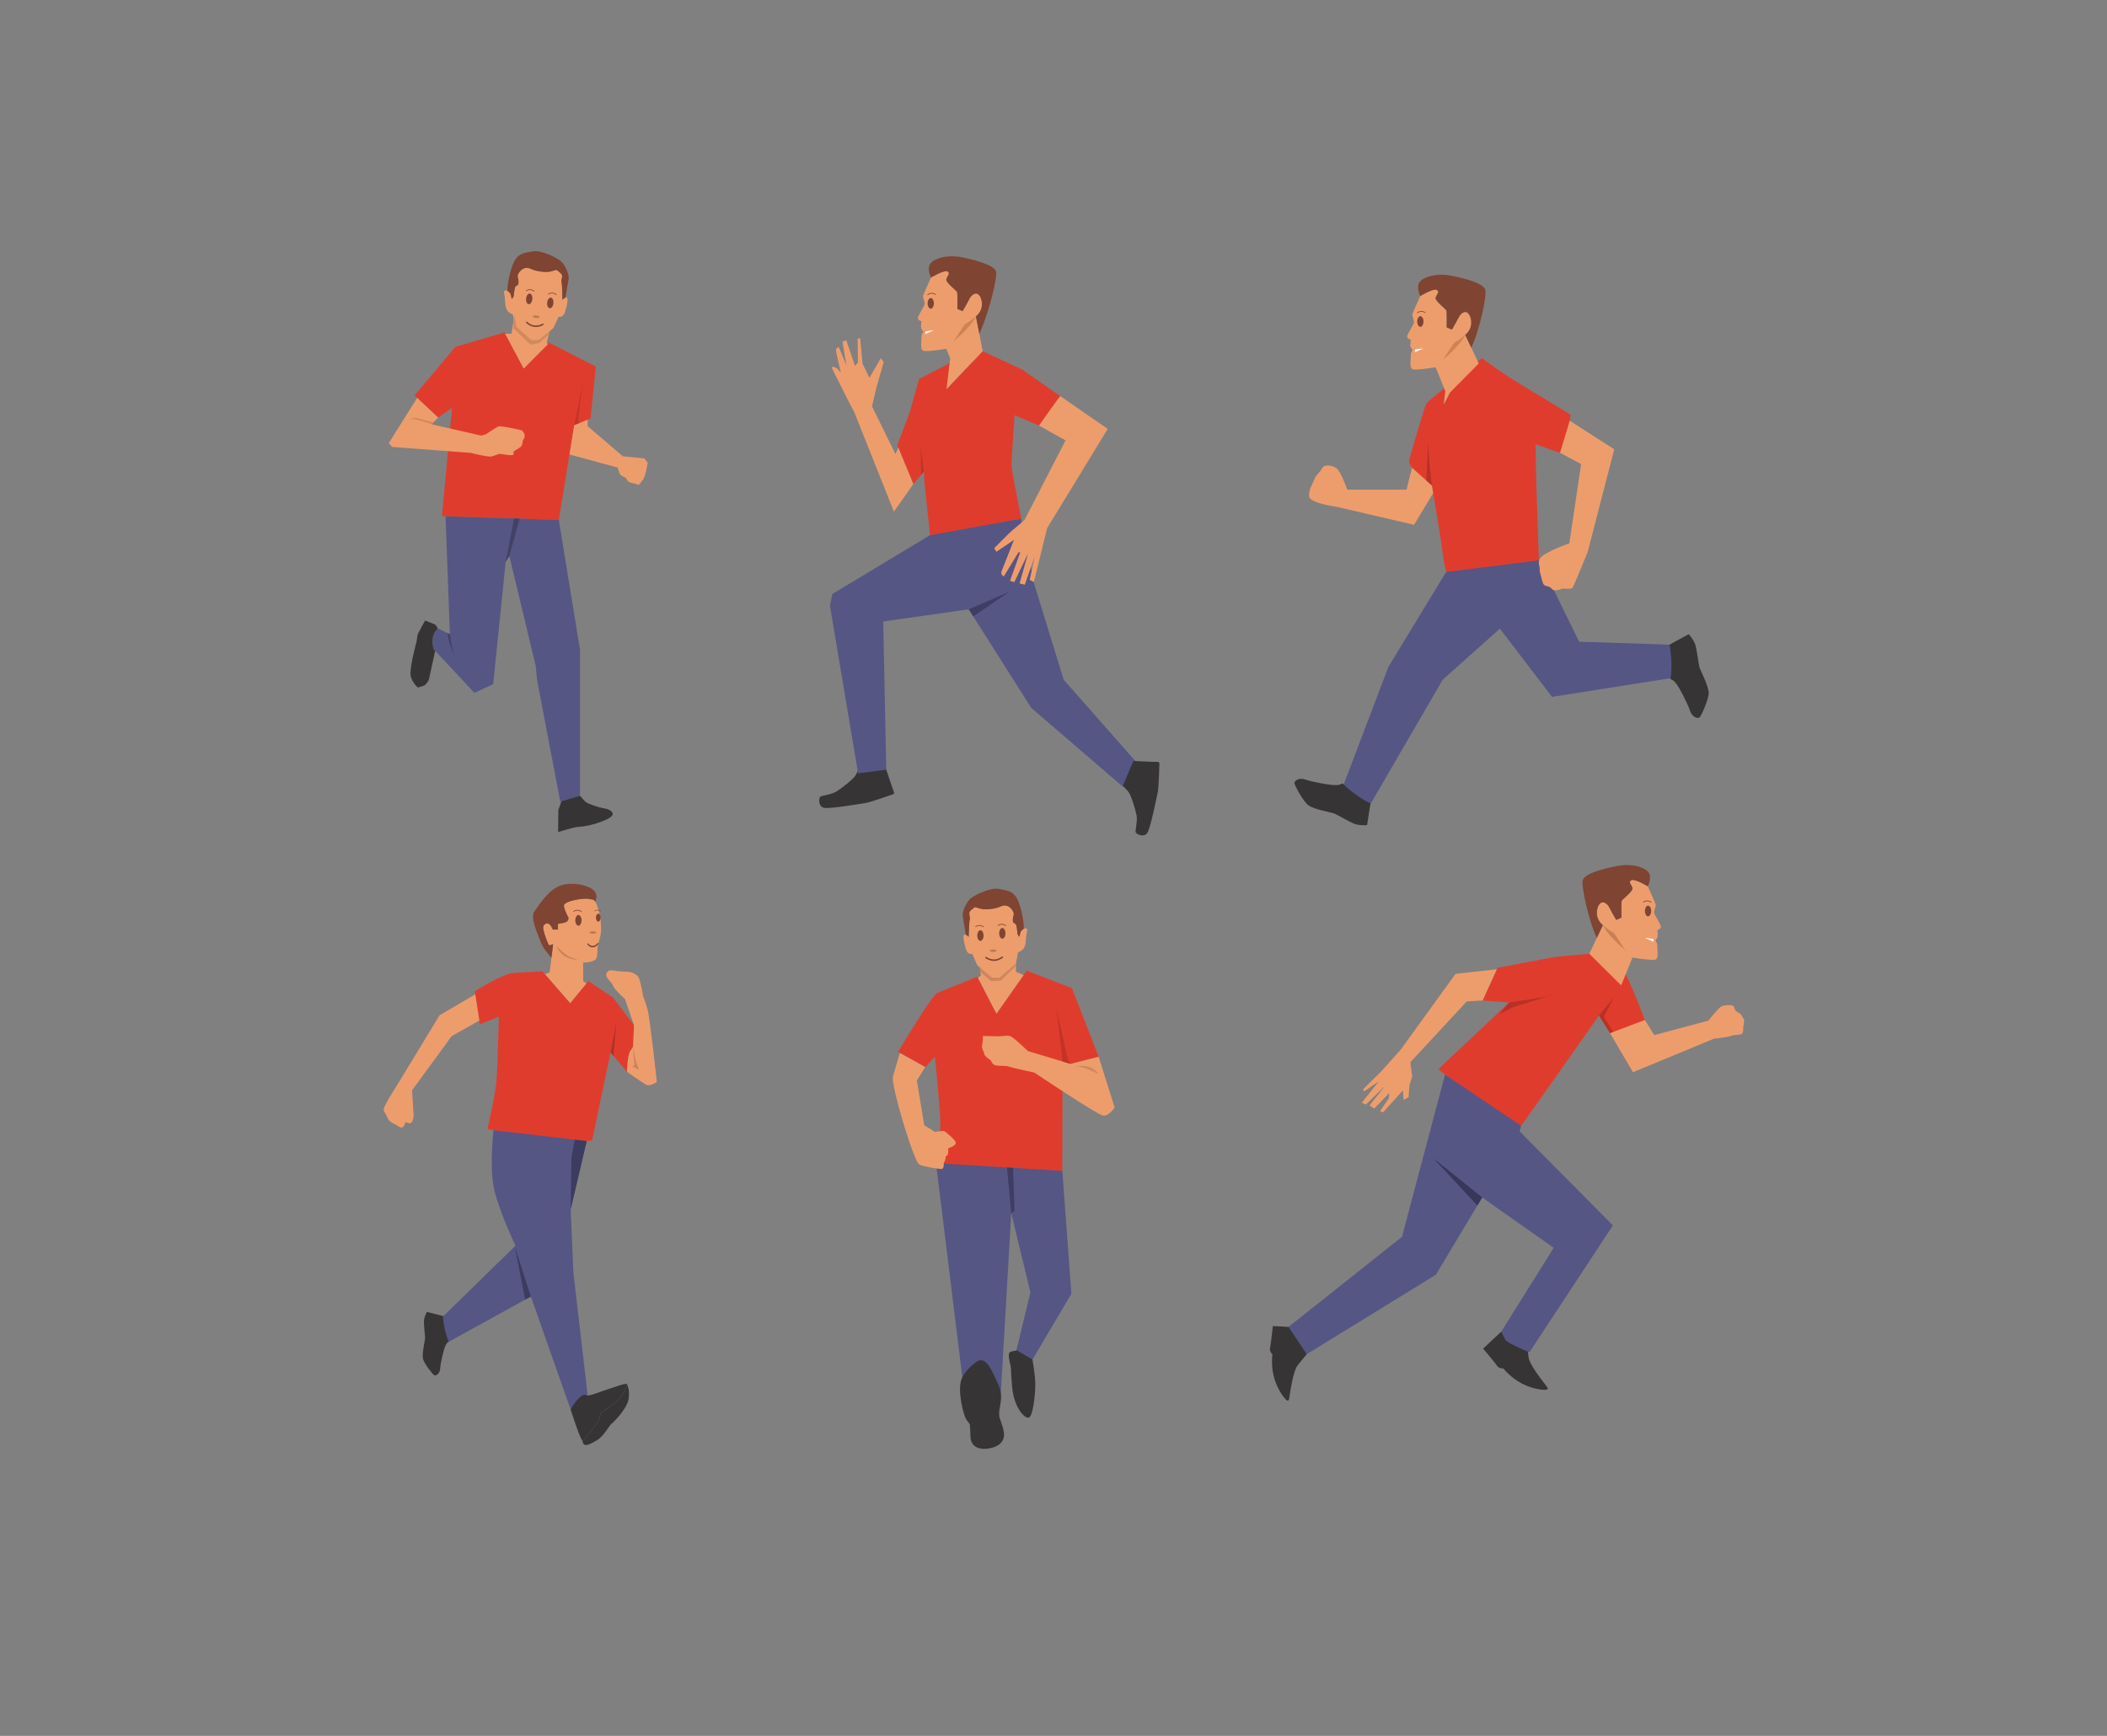 <?xml version="1.0" encoding="utf-8"?>
<!-- Generator: Adobe Illustrator 14.0.0, SVG Export Plug-In . SVG Version: 6.00 Build 43363)  -->
<!DOCTYPE svg PUBLIC "-//W3C//DTD SVG 1.1//EN" "http://www.w3.org/Graphics/SVG/1.1/DTD/svg11.dtd">
<svg version="1.1" id="Layer_1" xmlns="http://www.w3.org/2000/svg" xmlns:xlink="http://www.w3.org/1999/xlink" x="0px" y="0px"
	 width="2272px" height="1872px" viewBox="0 0 2272 1872" enable-background="new 0 0 2272 1872" xml:space="preserve">
<rect x="0" y="0" width="2272" height="1872" fill="#808080" stroke="none"/>
<g>
	<path fill-rule="evenodd" clip-rule="evenodd" fill="#ED9D6C" d="M1044.535,1010.382c0,0-4.004-4.313-5.236-1.846
		c-1.233,2.463,1.539,14.173,3.388,17.561c1.848,3.389,5.856,2.774,5.856,2.774l5.229,12.038l15.582,13.443l8.248,0.305
		l17.873-15.427l2.29-12.373c0,0,3.055-0.611,5.499-3.36c2.443-2.749,2.903-7.332,3.206-12.678c0.307-5.346,2.445-9.165,0-9.624
		c-2.443-0.46-5.803,2.444-6.262,4.89c-0.458,2.441-1.069,4.275-1.069,4.275l-1.985-2.901c0,0-0.458-6.875-1.375-9.776
		c-0.915-2.904-3.666-0.763-3.666-5.805s2.596-5.653-0.457-10.236c-3.056-4.579-7.485-6.564-12.985-3.968
		s-15.733,3.664-20.926,2.442c-5.194-1.221-6.11-2.75-7.791-0.916c-1.68,1.83-5.804,3.053-4.583,7.636
		c1.222,4.583,0.153,3.819-0.152,8.25S1044.535,1010.382,1044.535,1010.382z"/>
	<path fill-rule="evenodd" clip-rule="evenodd" fill="#804432" d="M1057.746,980.116c5.192,1.222,15.426,0.154,20.926-2.442
		s9.929-0.611,12.985,3.968c3.053,4.583,0.457,5.194,0.457,10.236s2.751,2.9,3.666,5.805c0.917,2.901,1.375,9.776,1.375,9.776
		l1.985,2.901c0,0,0.611-1.834,1.069-4.275c0.316-1.685,2.006-3.584,3.825-4.452c0.005-11.601-4.494-28.846-8.407-34.347
		c-4.888-6.875-9.929-6.875-18.635-8.706c-8.706-1.834-28.105,7.024-32.077,12.065c-3.971,5.039-7.637,13.137-6.72,17.872
		c0.605,3.128,2.146,13.063,3.12,19.441c1.525,0.596,3.221,2.423,3.221,2.423s0.38-10.865,0.686-15.296s1.375-3.667,0.152-8.25
		c-1.221-4.583,2.902-5.806,4.583-7.636C1051.635,977.366,1052.552,978.896,1057.746,980.116z"/>
	<path fill-rule="evenodd" clip-rule="evenodd" fill="#E03C2D" d="M1053.854,1053.285c0,0-36.911,14.937-43.07,17.472
		c-6.16,2.538-42.433,63.685-42.433,63.685l29.345,16.302l10.507-11.231c0,0,5.797,57.97,5.797,72.459
		c0,14.492-4.71,42.392-4.71,42.392s84.054,15.581,110.138,11.958c26.084-3.624,26.084-3.624,26.084-3.624l0.299-117.938
		l8.644,2.604l30.251-7.723l-28.814-73.918l-48.78-18.954l-32.607,46.376L1053.854,1053.285z"/>
	<polygon fill-rule="evenodd" clip-rule="evenodd" fill="#555684" points="1009.29,1254.362 1042.994,1528.541 1077.775,1527.092 
		1090.456,1308.262 1111.107,1393.768 1095.166,1459.705 1113.28,1466.224 1155.307,1395.214 1145.516,1262.696 	"/>
	<path fill-rule="evenodd" clip-rule="evenodd" fill="#ED9D6C" d="M1184.705,1139.639l17.219,54.737c0,0-6.521,9.779-12.68,8.693
		s-73.906-46.376-73.906-46.376s-23.913-5.069-27.537-6.521c-3.623-1.449-12.319,0-15.579-1.809
		c-3.261-1.813-3.622-4.713-3.622-4.713s-7.247-4.707-7.247-6.882s-2.899-5.799-2.536-8.696c0.361-2.898,0.724-3.984,0.724-3.984
		l0.363-6.885c0,0,12.317,0.363,17.39,0.363c5.071,0,9.781-1.813,13.768,0.726c3.983,2.535,17.39,15.216,17.39,15.216l46.001,13.854
		L1184.705,1139.639z"/>
	<path fill-rule="evenodd" clip-rule="evenodd" fill="#CE865B" d="M1159.536,1149.992c0,0,5.979-0.18,12.317,2.538
		c6.342,2.715,12.5,5.433,12.5,5.433S1178.379,1147.094,1159.536,1149.992z"/>
	<path fill-rule="evenodd" clip-rule="evenodd" fill="#373435" d="M1054.776,1467.478c0,0-13.767,8.334-18.115,20.291
		c-4.347,11.955,2.173,38.765,5.434,43.115c3.261,4.347,3.624,5.069,3.624,5.069s0.725,7.248,0.725,13.406
		c0,6.159,3.985,13.767,16.304,13.041c12.318-0.724,19.563-6.519,19.925-14.489c0.362-7.971-5.795-18.479-5.795-24.275
		s6.52-15.941-1.088-32.246C1068.182,1475.088,1063.472,1464.217,1054.776,1467.478z"/>
	<path fill-rule="evenodd" clip-rule="evenodd" fill="#373435" d="M1113.28,1466.044c0,0,3.089,16.829,3.089,26.975
		s-2.355,35.87-7.607,35.87c-5.254,0-15.579-12.501-17.391-33.332c-1.813-20.834-0.725-19.565-1.994-24.275
		s-2.173-10.146-1.086-12.317c1.086-2.175,9.984-2.52,8.695-2.718C1095.695,1456.047,1113.28,1466.044,1113.28,1466.044z"/>
	<polygon fill-rule="evenodd" clip-rule="evenodd" fill="#ED9D6C" points="1095.394,1047.986 1095.476,1039.23 1077.603,1054.657 
		1069.354,1054.353 1056.621,1043.366 1057.803,1052.007 1054.508,1054.552 1074.503,1093.143 1097.45,1060.505 1103.781,1051.501 	
		"/>
	<polygon fill-rule="evenodd" clip-rule="evenodd" fill="#C33327" points="1145.811,1144.758 1139.056,1086.794 1151.168,1141.6 
		1154.454,1147.361 	"/>
	<path fill-rule="evenodd" clip-rule="evenodd" fill="#ED9D6C" d="M970.252,1135.496l-7.333,25.3c-2.6,8.973,22.198,91.06,28.284,95
		c3.079,1.988,21.581,5.147,24.298,4.784s2.175-6.521,2.175-6.521s1.992-3.441,1.992-5.073c0-1.629,0-1.992,0-1.992
		s2.355-0.362,2.718-3.44c0.361-3.081,0-5.253,0-5.253s6.703-1.812,8.151-5.076c1.449-3.255-11.935-13.201-11.956-13.224
		c-1.086-1.086-10.326,0.727-10.326,0.727l-11.616-7.232l-7.998-48.352l9.054-14.399L970.252,1135.496z"/>
	<polygon fill-rule="evenodd" clip-rule="evenodd" fill="#CE865B" points="1069.354,1054.353 1056.621,1043.366 1057.329,1048.538 
		1068.759,1058.076 1079.283,1057.48 1095.452,1041.642 1095.476,1039.23 1077.603,1054.657 	"/>
	<polygon fill-rule="evenodd" clip-rule="evenodd" fill="#3E3D63" points="1092.42,1259.447 1093.98,1305.786 1090.456,1308.262 
		1085.831,1259.044 	"/>
	<path fill-rule="evenodd" clip-rule="evenodd" fill="#804432" d="M1057.197,1014.673c1.858,0,3.374-2.588,3.374-5.762
		c0-3.171-1.516-5.755-3.374-5.755c-1.86,0-3.377,2.584-3.377,5.755C1053.819,1012.085,1055.336,1014.673,1057.197,1014.673z"/>
	<path fill-rule="evenodd" clip-rule="evenodd" fill="#804432" d="M1080.826,1012.29c1.86,0,3.376-2.588,3.376-5.759
		c0-3.174-1.516-5.758-3.376-5.758c-1.86,0-3.375,2.584-3.375,5.758C1077.451,1009.702,1078.966,1012.29,1080.826,1012.29z"/>
	<path fill-rule="evenodd" clip-rule="evenodd" fill="#804432" d="M1062.664,1033.227c-0.346-0.267-0.408-0.767-0.14-1.113
		c0.268-0.345,0.768-0.407,1.114-0.14c0.023,0.019,7.868,6.369,16.705-0.4c0.348-0.264,0.846-0.199,1.111,0.148
		c0.264,0.348,0.199,0.848-0.149,1.111C1071.477,1040.359,1062.688,1033.245,1062.664,1033.227z"/>
	<path fill-rule="evenodd" clip-rule="evenodd" fill="#804432" d="M1075.836,997.772c-0.165,0.128-0.196,0.366-0.067,0.531
		c0.129,0.167,0.368,0.195,0.534,0.067c0.011-0.009,3.764-3.046,7.989,0.189c0.166,0.128,0.405,0.097,0.531-0.068
		c0.127-0.167,0.096-0.406-0.07-0.533C1080.051,994.36,1075.848,997.761,1075.836,997.772z"/>
	<path fill-rule="evenodd" clip-rule="evenodd" fill="#804432" d="M1051.829,999.066c-0.166,0.127-0.196,0.366-0.067,0.53
		c0.129,0.168,0.366,0.196,0.532,0.068c0.011-0.009,3.764-3.047,7.991,0.192c0.166,0.124,0.403,0.094,0.531-0.071
		c0.127-0.167,0.095-0.406-0.071-0.533C1056.044,995.653,1051.841,999.058,1051.829,999.066z"/>
	<path fill-rule="evenodd" clip-rule="evenodd" fill="#B97A52" d="M1070.949,1026.584c2.051,0,3.723-0.602,3.723-1.34
		c0-0.739-1.672-1.341-3.723-1.341c-2.049,0-3.722,0.602-3.722,1.341C1067.228,1025.982,1068.9,1026.584,1070.949,1026.584z"/>
</g>
<g>
	<polygon fill-rule="evenodd" clip-rule="evenodd" fill="#E03C2D" points="543.988,358.519 491.094,374.075 447.016,426.451 
		472.425,450.305 487.464,439.934 476.573,556.611 602.584,560.759 619.179,458.601 636.81,451.342 642.514,395.338 
		591.696,369.409 564.729,397.412 	"/>
	<path fill-rule="evenodd" clip-rule="evenodd" fill="#ED9D6C" d="M449.81,429.073l-30.537,48.716l3.371,4.15l85.305,6.481
		c0,0,16.852,4.407,21.259,3.889c4.409-0.518,7.26-2.852,9.595-2.852c2.333,0,13.483,2.592,14.778,0.777
		c1.297-1.815-1.815-2.076,1.815-4.407c3.63-2.335,6.483-3.63,7.26-5.445c0.777-1.815,0.777-3.632,1.038-4.927
		c0.259-1.295,1.813-2.074,2.074-5.186c0.259-3.11-3.112-6.221-3.112-6.221s-22.299-5.188-25.15-4.15
		c-2.851,1.038-13.742,8.557-13.742,8.557l-4.927,1.295l-53.412-12.186l7-7.262L449.81,429.073z"/>
	<path fill-rule="evenodd" clip-rule="evenodd" fill="#D2895C" d="M465.426,457.566c0,0-15.557-5.574-19.964-5.445
		c-4.409,0.13-4.409,0.13-4.409,0.13l7.13-1.816l19.219,5.082L465.426,457.566z"/>
	<polygon fill-rule="evenodd" clip-rule="evenodd" fill="#C33528" points="619.179,458.601 628.256,413.746 623.2,454.324 
		625.636,455.944 	"/>
	<path fill-rule="evenodd" clip-rule="evenodd" fill="#ED9D6C" d="M633.693,452.625l0.006,7.015l37.857,32.41l23.333,2.333
		l3.63,4.668c0,0-1.556,7.001-1.813,8.815c-0.261,1.815-2.076,7.778-3.371,9.334c-1.297,1.556-4.409,5.704-4.409,5.704
		s-8.037-2.333-10.111-2.852c-2.074-0.52-3.889-4.668-3.889-4.668s-4.927-2.074-6.223-3.889c-1.297-1.815-2.594-7.26-2.594-7.26
		l-52.052-14.117l5.121-31.519L633.693,452.625z"/>
	<path fill-rule="evenodd" clip-rule="evenodd" fill="#555684" d="M602.584,560.759l22.817,139.756v157.643l-21.261,6.223
		l-24.917-130.645l-1.556-15.557l-28.42-118.619l-3.972,6.354l-13.475,131.938l-20.225,9.334l-44.078-47.189
		c-2.604-10.146-0.678-17.338,4.668-22.299l12.964,6.224l-4.663-127.181L602.584,560.759z"/>
	<path fill-rule="evenodd" clip-rule="evenodd" fill="#414266" d="M488.759,702.845c-1.815-5.444-3.629-18.925-3.629-18.925
		l-2.26-1.086c0.304,2.383,0.622,4.941,0.833,6.787c0.519,4.538,6.871,18.669,6.871,18.669L488.759,702.845z"/>
	<path fill-rule="evenodd" clip-rule="evenodd" fill="#373435" d="M472.166,677.697l-2.853-4.15l-10.891-4.409
		c0,0-7.001,12.706-7.778,14.521c-0.779,1.815-1.036,7-1.815,9.594s-5.963,22.817-6.224,32.151
		c-0.257,9.334,8.039,16.075,8.039,16.075s4.407-1.556,6.481-2.074s5.186-5.963,5.186-5.963l6.945-31.563l-1.759-1.881
		C464.894,689.85,466.82,682.658,472.166,677.697z"/>
	<path fill-rule="evenodd" clip-rule="evenodd" fill="#373435" d="M605.403,864.011l-3.338,9.441l-0.259,23.853
		c0,0,14.519-4.409,18.667-5.186c4.148-0.777,4.148,0,13.482-1.815c9.334-1.815,21.521-6.483,25.15-9.594
		c3.63-3.11,0.777-7.519-7-8.816c-7.778-1.295-18.41-5.185-20.483-7c-2.074-1.815-6.221-6.738-6.221-6.738L605.403,864.011z"/>
	<path fill-rule="evenodd" clip-rule="evenodd" fill="#ED9D6C" d="M606.479,323.257c0,0,4.062-4.261,5.261-1.781
		c1.201,2.48-1.725,14.153-3.62,17.518c-1.891,3.363-5.89,2.695-5.89,2.695l-5.388,11.972l-15.755,13.237l-8.251,0.197
		l-17.668-15.661l-2.13-12.401c0,0-3.045-0.65-5.454-3.432c-2.406-2.782-2.807-7.369-3.042-12.719
		c-0.234-5.349-2.324-9.196,0.127-9.623c2.45-0.425,5.771,2.521,6.197,4.971c0.427,2.449,1.013,4.289,1.013,4.289l2.023-2.875
		c0,0,0.549-6.866,1.503-9.758c0.954-2.89,3.675-0.715,3.742-5.755c0.065-5.041-2.522-5.688,0.593-10.228
		c3.113-4.542,7.569-6.469,13.033-3.801c5.465,2.668,15.685,3.871,20.893,2.716c5.209-1.152,6.146-2.668,7.802-0.813
		c1.655,1.854,5.763,3.129,4.481,7.696c-1.28,4.565-0.202,3.816,0.047,8.25C606.241,312.384,606.479,323.257,606.479,323.257z"/>
	<path fill-rule="evenodd" clip-rule="evenodd" fill="#804432" d="M593.665,292.818c-5.208,1.154-15.428-0.048-20.893-2.716
		c-5.464-2.668-9.919-0.742-13.033,3.801c-3.115,4.541-0.528,5.188-0.593,10.228c-0.067,5.04-2.788,2.865-3.742,5.755
		c-0.954,2.892-1.503,9.758-1.503,9.758l-2.023,2.875c0,0-0.586-1.84-1.013-4.289c-0.293-1.687-1.958-3.607-3.767-4.502
		c0.147-11.6,4.872-28.784,8.857-34.233c4.978-6.811,10.017-6.744,18.746-8.462c8.731-1.719,28.012,7.394,31.918,12.485
		c3.905,5.092,7.463,13.236,6.486,17.958c-0.647,3.121-2.318,13.036-3.375,19.401c-1.533,0.575-3.253,2.381-3.253,2.381
		s-0.237-10.873-0.484-15.305c-0.249-4.434-1.327-3.685-0.047-8.25c1.282-4.567-2.826-5.842-4.481-7.696
		C599.811,290.15,598.874,291.666,593.665,292.818z"/>
	<path fill-rule="evenodd" clip-rule="evenodd" fill="#ED9D6C" d="M581.085,366.897l-7.726,0.185l-16.545-14.665l-1.994-11.612
		c0,0-0.13-0.028-0.358-0.098l-2.815,19.227l-6.938-0.063l20.02,37.541l26.174-26.256l-1.511-1.553l3.47-12.6L581.085,366.897z"/>
	<polygon fill-rule="evenodd" clip-rule="evenodd" fill="#D2895C" points="556.814,352.417 554.821,340.806 554.462,340.708 
		553.939,344.282 553.349,348.31 553.765,354.173 571.864,371.689 581.664,369.86 591.839,360.722 592.862,357.003 581.086,366.897 
		573.359,367.082 	"/>
	<polygon fill-rule="evenodd" clip-rule="evenodd" fill="#414266" points="560.342,559.368 549.247,599.56 545.275,605.914 
		554.307,559.17 	"/>
	
		<ellipse transform="matrix(0.098 -0.995 0.995 0.098 210.082 885.415)" fill-rule="evenodd" clip-rule="evenodd" fill="#804432" cx="593.703" cy="326.763" rx="5.759" ry="3.376"/>
	
		<ellipse transform="matrix(0.099 -0.995 0.995 0.099 193.736 857.99)" fill-rule="evenodd" clip-rule="evenodd" fill="#804432" cx="570.42" cy="322.066" rx="5.758" ry="3.374"/>
	<path fill-rule="evenodd" clip-rule="evenodd" fill="#804432" d="M585.866,350.421c0.371-0.234,0.48-0.725,0.248-1.095
		c-0.233-0.371-0.725-0.482-1.094-0.249c-0.025,0.014-8.458,5.563-16.583-2.043c-0.321-0.298-0.822-0.282-1.12,0.037
		c-0.298,0.32-0.282,0.822,0.037,1.12C576.394,356.651,585.838,350.438,585.866,350.421z"/>
	<path fill-rule="evenodd" clip-rule="evenodd" fill="#804432" d="M576.25,313.839c0.152,0.145,0.157,0.385,0.012,0.537
		c-0.143,0.152-0.383,0.158-0.535,0.015c-0.011-0.011-3.445-3.403-7.971-0.599c-0.178,0.11-0.411,0.056-0.521-0.121
		c-0.11-0.178-0.054-0.413,0.125-0.521C572.39,310.029,576.238,313.828,576.25,313.839z"/>
	<path fill-rule="evenodd" clip-rule="evenodd" fill="#804432" d="M600.013,317.491c0.152,0.145,0.157,0.386,0.012,0.537
		c-0.143,0.152-0.383,0.158-0.535,0.016c-0.011-0.009-3.445-3.403-7.971-0.597c-0.178,0.11-0.411,0.054-0.521-0.123
		c-0.11-0.178-0.055-0.413,0.122-0.521C596.153,313.682,600.002,317.48,600.013,317.491z"/>
	
		<ellipse transform="matrix(0.098 -0.995 0.995 0.098 181.498 883.646)" fill-rule="evenodd" clip-rule="evenodd" fill="#B97A52" cx="578.407" cy="341.66" rx="1.34" ry="3.724"/>
</g>
<g>
	<path fill-rule="evenodd" clip-rule="evenodd" fill="#ED9D6C" d="M628.946,1058.386l-0.169-20.16c0,0,10.772-0.513,13.509-3.59
		c2.737-3.078,1.368-11.288,2.396-15.048c1.024-3.764,3.076-9.92,3.42-15.052c0.341-5.132-0.344-8.209-0.344-11.287
		s-3.76-21.203-7.865-22.913c-0.912-0.382-2.163-0.559-3.587-0.571h-0.001c-5.284-2.172-28.56,1.937-28.219,6.897
		c0.343,4.962,4.896,12.843,4.896,12.843c0.098,1.547-0.149,3.024-1.475,4.086c-3.422,2.736-9.919,1.709-9.919,3.422v5.47h-5.473
		c0,0-3.078-8.206-7.183-6.497c-4.105,1.713-3.762,4.446-1.711,11.288c2.053,6.841,4.789,12.314,4.789,12.314l4.446-1.372
		l-3.762,30.44l-5.125,1.948l27.356,31.399l13.593-16.695l1.55,4.275l6.753-6.553L628.946,1058.386z"/>
	<path fill-rule="evenodd" clip-rule="evenodd" fill="#E03C2D" d="M584.824,1047.455c0,0-18.127,1.024-30.439,1.707
		c-12.314,0.686-42.41,19.838-42.41,19.838l5.472,35.572l20.522-8.21c0,0-1.37,55.407-2.738,70.455
		c-1.367,15.052-9.576,50.62-9.576,50.62s64.299,13.68,80.717,14.365c16.417,0.683,32.148-2.054,32.148-2.054l19.838-94.733
		l17.786,20.862c0,0,0.341-17.443,3.42-22.23c3.078-4.787,3.078-4.787,3.078-4.787l1.027-23.258l-22.573-29.758l-26.678-17.784
		l-19.494,23.943L584.824,1047.455z"/>
	<path fill-rule="evenodd" clip-rule="evenodd" fill="#804432" d="M636.306,969.765L636.306,969.765L636.306,969.765z
		 M612.981,989.505c0,0-4.553-7.881-4.896-12.843c-0.341-4.961,22.935-9.069,28.22-6.897c1.424,0.013,2.675,0.189,3.587,0.571
		c0.672,0.279,1.334,0.999,1.972,2.017c0,0,3.504-5.951-0.941-11.424c-4.448-5.473-20.866-10.26-34.888-6.497
		c-14.022,3.764-24.965,21.89-29.754,28.386c-4.789,6.5,2.735,22.231,6.499,32.495c2.285,6.229,7.851,13.096,11.869,17.523
		l1.808-14.62l-4.446,1.368c0,0-2.736-5.47-4.788-12.311c-2.052-6.842-2.395-9.578,1.71-11.288c4.104-1.709,7.183,6.5,7.183,6.5
		h5.473v-5.473c0-1.71,6.497-0.686,9.918-3.422C612.834,992.529,613.078,991.052,612.981,989.505z"/>
	<path fill-rule="evenodd" clip-rule="evenodd" fill="#C88257" d="M599.708,1019.588c0,0,8.208,9.577,14.707,12.314
		c6.499,2.733,8.892,3.248,8.892,3.248S605.523,1035.321,599.708,1019.588z"/>
	<path fill-rule="evenodd" clip-rule="evenodd" fill="#ED9D6C" d="M512.488,1072.342l-38.473,22.491l-44.461,73.194
		c0,0-15.392,23.94-15.733,27.704c-0.343,3.761,2.051,4.102,3.762,9.233c1.709,5.129,8.551,7.524,10.261,8.548
		c1.711,1.027,4.787,3.764,6.84,1.713c2.052-2.054,1.368-4.787,3.42-4.787c2.053,0,5.129,3.077,6.84-2.055
		c1.709-5.128,1.027-5.128,0.684-11.97s-1.368-20.521-1.368-20.521l42.753-58.484l29.821-16.823L512.488,1072.342z"/>
	<path fill-rule="evenodd" clip-rule="evenodd" fill="#ED9D6C" d="M676.144,1155.878c0,0,16.083,11.464,20.529,13.859
		c4.446,2.393,11.627-3.081,11.627-3.081s-7.522-69.087-9.917-77.638c-2.394-8.551-4.789-14.365-4.789-14.365
		s-3.076-19.152-5.814-21.886c-2.735-2.74-6.499-4.105-8.208-4.449c-1.711-0.342-13.681-1.024-13.681-1.024
		s-7.524-1.709-9.576-0.341c-2.053,1.365-3.762,3.419-1.709,7.18c2.052,3.763,4.789,4.787,6.499,8.895
		c1.709,4.103,5.471,6.839,7.523,9.234c2.053,2.392,5.13,4.787,5.13,4.787l9.913,28.554l-1.027,23.258l-3.078,4.787
		C676.485,1138.435,676.144,1155.878,676.144,1155.878z"/>
	<path fill-rule="evenodd" clip-rule="evenodd" fill="#C88257" d="M682.643,1128.86c0,0,1.545,9.239,2.913,15.225
		c1.369,5.984,3.764,9.574,3.764,9.574s-5.816-2.733-7.012-3.419c-1.198-0.683,2.223-1.281,2.223-1.281
		S682.992,1140.408,682.643,1128.86z"/>
	<path fill-rule="evenodd" clip-rule="evenodd" fill="#555684" d="M532.226,1218.815c0,0-4.257,35.742-0.152,59.686
		c4.103,23.94,23.833,64.827,23.833,64.827l-78.555,76.769c0,0-0.686,10.943,0,20.521c0.684,9.574,0.684,9.574,0.684,9.574
		l94.396-51.984l43.096,122.442l18.469-12.997l-15.734-135.439l-2.907-68.079l17.27-73.548L532.226,1218.815z"/>
	<path fill-rule="evenodd" clip-rule="evenodd" fill="#373435" d="M615.36,1520.297c0,0,10.604,32.832,12.654,33.174
		c2.052,0.345,17.786-21.89,17.786-21.89l2.053-7.865c0,0,12.313-8.206,17.443-12.652c5.13-4.449,10.945-15.733,10.945-18.129
		s-14.365,3.419-19.496,4.788c-5.13,1.368-23.257,9.236-25.31,6.841C629.384,1502.168,620.149,1510.036,615.36,1520.297z"/>
	<path fill-rule="evenodd" clip-rule="evenodd" fill="#373435" d="M677.608,1509.692c2.052-9.916-1.368-16.758-1.368-16.758
		c0,2.396-5.814,13.68-10.945,18.129c-5.13,4.446-17.443,12.652-17.443,12.652l-2.053,7.865c0,0-15.733,22.234-17.786,21.89
		c0.686,8.551,8.209,4.104,15.733-0.342c7.525-4.445,13.34-16.074,15.733-17.784
		C661.875,1533.636,675.556,1519.611,677.608,1509.692z"/>
	<path fill-rule="evenodd" clip-rule="evenodd" fill="#373435" d="M477.717,1419.222l-17.437-4.489c0,0-2.958,5.396-3.155,9.913
		c-0.199,4.521,1.313,16.124,1.252,18.479c-0.061,2.357-3.549,16.732-2.257,22.209c1.292,5.479,10.638,16.962,12.188,17.79
		c1.55,0.825,5.937-1.253,6.311-7.285c0.374-6.031,3.943-21.324,5.883-25.094c1.939-3.77,3.375-3.785,3.375-3.785
		S478.418,1434.925,477.717,1419.222z"/>
	<polygon fill-rule="evenodd" clip-rule="evenodd" fill="#AF3226" points="664.472,1103.083 658.358,1135.016 661.54,1138.748 	"/>
	<polygon fill-rule="evenodd" clip-rule="evenodd" fill="#3C3C61" points="616.224,1248.179 615.355,1304.135 632.625,1230.587 
		619.792,1229.082 619.297,1231.726 	"/>
	<path fill-rule="evenodd" clip-rule="evenodd" fill="#3C3C61" d="M555.063,1344.15l17.369,54.058l-6.154,3.388
		C566.277,1401.596,555.086,1344.225,555.063,1344.15z"/>
	<path fill-rule="evenodd" clip-rule="evenodd" fill="#804432" d="M623.725,998.281c1.86,0,3.375-2.587,3.375-5.761
		c0-3.172-1.516-5.76-3.375-5.76s-3.377,2.588-3.377,5.76C620.347,995.694,621.865,998.281,623.725,998.281z"/>
	<path fill-rule="evenodd" clip-rule="evenodd" fill="#804432" d="M618.357,982.675c-0.165,0.127-0.195,0.367-0.066,0.531
		c0.128,0.168,0.368,0.195,0.532,0.068c0.011-0.01,3.765-3.047,7.991,0.189c0.166,0.127,0.405,0.096,0.53-0.072
		c0.127-0.164,0.095-0.402-0.07-0.53C622.572,979.263,618.37,982.663,618.357,982.675z"/>
	<path fill-rule="evenodd" clip-rule="evenodd" fill="#804432" d="M645.114,993.913c1.389,0,2.52-1.934,2.52-4.301
		s-1.131-4.3-2.52-4.3c-1.387,0-2.521,1.933-2.521,4.3S643.728,993.913,645.114,993.913z"/>
	<path fill-rule="evenodd" clip-rule="evenodd" fill="#804432" d="M641.107,982.259c-0.125,0.097-0.146,0.277-0.05,0.398
		c0.095,0.123,0.274,0.145,0.397,0.049c0.009-0.006,2.81-2.273,5.965,0.143c0.125,0.097,0.303,0.072,0.397-0.053
		c0.094-0.124,0.071-0.301-0.055-0.394C644.255,979.712,641.115,982.253,641.107,982.259z"/>
	<path fill-rule="evenodd" clip-rule="evenodd" fill="#804432" d="M633.444,1018.604c-0.216-0.267-0.254-0.766-0.087-1.113
		c0.167-0.345,0.479-0.406,0.695-0.14c0.014,0.019,4.91,6.37,10.423-0.4c0.217-0.264,0.527-0.198,0.692,0.149
		c0.166,0.347,0.124,0.847-0.093,1.11C638.943,1025.737,633.459,1018.626,633.444,1018.604z"/>
	<path fill-rule="evenodd" clip-rule="evenodd" fill="#B97A52" d="M639.388,1007.016c2.051,0,3.723-0.602,3.723-1.341
		c0-0.738-1.672-1.34-3.723-1.34c-2.051,0-3.723,0.602-3.723,1.34C635.665,1006.414,637.337,1007.016,639.388,1007.016z"/>
</g>
<g>
	<path fill-rule="evenodd" clip-rule="evenodd" fill="#ED9D6C" d="M1729.441,1102.829l31.442,53.442l87.215-36.093
		c0,0,14.871-1.552,18.588-3.1c3.718-1.548,8.676-0.62,11.154-1.858c2.479-1.238,1.858-7.127,1.858-7.127s1.858-8.52,0.466-9.605
		c-1.394-1.083-1.394-3.407-3.562-5.11c-2.169-1.703-3.1-1.548-4.648-2.944c-1.548-1.394-1.703-5.266-3.564-6.041
		c-1.858-0.772-8.517-0.772-12.082,0.931c-3.562,1.703-14.096,15.337-14.096,15.337l-58.401,15.646l-18.122-29.28L1729.441,1102.829
		z"/>
	<path fill-rule="evenodd" clip-rule="evenodd" fill="#E03C2D" d="M1614.811,1043.655c0,0,52.354-9.771,58.239-11.009
		c5.887-1.241,40.741-4.086,40.741-4.086s34.548,17.573,38.269,20.98c3.717,3.406,21.638,50.427,21.638,50.427l-37.592,14.191
		l-11.933-19.075c0,0-79.003,112.772-83.958,118.969c-4.958,6.196-89.325-60.998-89.325-60.998l76.31-71.914l-28.504-2.168
		L1614.811,1043.655z"/>
	<path fill-rule="evenodd" clip-rule="evenodd" fill="#ED9D6C" d="M1776.825,955.788c0,0,8.656,18.938,8.656,20.291
		c0,1.353-1.893,5.681-1.893,7.844c0,2.165,6.493,11.632,7.304,14.88c0.81,3.245-3.789,4.059-3.789,4.059s0.811,5.681,0.271,7.573
		s-2.433,3.519-2.433,3.519s2.433,3.242,2.162,6.221c-0.27,2.976,1.893,13.258-1.893,14.61c-3.788,1.35-24.89-2.165-24.89-2.165
		l-12.174,30.027l-34.356-34.086l14.607-30.841c0,0-6.224-4.598-6.494-12.444c-0.27-7.844,3.792-13.798,8.12-11.905
		c4.325,1.896,5.411,5.684,8.113,10.553c2.706,4.871,4.602,8.116,4.602,8.116l5.678-2.436c0,0-0.27-16.503,0.27-18.126
		c0.543-1.623,12.448-10.279,11.635-13.797c-0.813-3.516-4.867-6.221-1.353-8.387
		C1762.484,947.132,1776.825,955.788,1776.825,955.788z"/>
	<path fill-rule="evenodd" clip-rule="evenodd" fill="#373435" d="M1618.831,1436.035l-19.565,18.33c0,0,13.389,15.858,15.24,18.743
		c1.855,2.883,6.594,2.678,6.594,2.678s7.825,10.093,20.388,16.479c12.565,6.385,25.128,7.207,26.775,6.178
		c1.65-1.03,0-2.678-3.295-7.003s-15.652-19.979-16.683-27.599s-1.853-15.035-1.853-15.035S1629.129,1439.947,1618.831,1436.035z"/>
	<path fill-rule="evenodd" clip-rule="evenodd" fill="#373435" d="M1399.306,1431.564l-26.766-1.555c0,0-2.271,20.63-3.085,23.962
		c-0.813,3.329,2.601,6.621,2.601,6.621s-1.921,12.628,2.106,26.131c4.027,13.506,12.088,23.18,13.969,23.663
		c1.883,0.484,1.941-1.846,2.805-7.213c0.865-5.368,3.698-25.11,8.51-31.107c4.815-5.997,9.622-11.7,9.622-11.7
		S1403.566,1441.723,1399.306,1431.564z"/>
	<path fill-rule="evenodd" clip-rule="evenodd" fill="#ED9D6C" d="M1614.054,1045.309l-44.48,4.85l-59.174,81.792l-21.066,23.546
		l-19.522,19.209l1.086,2.323l15.802-10.841l-18.28,23.081l4.492,1.858l20.602-20.14l-16.729,21.223l5.113,3.255l16.109-16.729
		l-0.311,5.42l-9.603,14.251l3.406,1.086l21.226-23.546l0.772,10.223l5.424-2.941c0,0,0.775-13.322,1.237-14.253
		c0.466-0.928,2.635-8.21,2.635-8.21l-2.014-15.182l60.88-65.68l17.04-0.931L1614.054,1045.309z"/>
	<path fill-rule="evenodd" clip-rule="evenodd" fill="#555684" d="M1640.215,1214.053l-1.555,6.041l100.555,101.395l-90.021,136.852
		c0,0-24.164-9.913-26.025-13.63c-1.858-3.72-4.338-8.675-4.338-8.675l56.562-90.38l-77.145-54.297l-49.902,83.341l-139.278,85.667
		l-19.671-29.379l122.394-97.182l46.443-174.965L1640.215,1214.053z"/>
	<path fill-rule="evenodd" clip-rule="evenodd" fill="#804432" d="M1758.969,949.294c-3.515,2.166,0.54,4.871,1.353,8.387
		c0.813,3.518-11.092,12.174-11.635,13.797c-0.539,1.623-0.27,18.126-0.27,18.126l-5.678,2.436c0,0-1.896-3.245-4.602-8.116
		c-2.702-4.869-3.788-8.656-8.113-10.553c-4.328-1.893-8.39,4.062-8.12,11.905c0.271,7.847,6.494,12.444,6.494,12.444l-6.534,13.795
		c-9.289-19.574-17.015-56.98-15.109-62.49c2.436-7.034,20.561-11.902,37.063-15.151c16.503-3.246,31.381,1.896,34.359,7.847
		c2.976,5.95-1.353,14.067-1.353,14.067S1762.484,947.132,1758.969,949.294z"/>
	<path fill-rule="evenodd" clip-rule="evenodd" fill="#C88053" d="M1728.398,997.72c0,0,7.85,6.764,10.552,7.577
		c2.706,0.81,12.445,19.476,15.69,21.368C1757.886,1028.561,1735.433,1012.058,1728.398,997.72z"/>
	<polygon fill-rule="evenodd" clip-rule="evenodd" fill="#B93126" points="1666.628,1074.977 1627.202,1081.141 1616.647,1093.831 
		1631.438,1086.238 1675.424,1072.516 	"/>
	<polygon fill-rule="evenodd" clip-rule="evenodd" fill="#B93126" points="1740.526,1075.33 1724.173,1095.084 1736.105,1114.159 
		1739.513,1112.674 1729.441,1096.443 	"/>
	<polygon fill-rule="evenodd" clip-rule="evenodd" fill="#37375C" points="1598.248,1291.358 1545.326,1248.812 1593.067,1300.009 	
		"/>
	<path fill-rule="evenodd" clip-rule="evenodd" fill="#804432" d="M1777.126,988.198c1.858,0,3.375-2.588,3.375-5.762
		c0-3.171-1.517-5.759-3.375-5.759c-1.861,0-3.376,2.588-3.376,5.759C1773.75,985.61,1775.265,988.198,1777.126,988.198z"/>
	<path fill-rule="evenodd" clip-rule="evenodd" fill="#804432" d="M1771.758,972.592c-0.164,0.127-0.195,0.366-0.064,0.53
		c0.127,0.168,0.366,0.195,0.53,0.068c0.013-0.01,3.764-3.047,7.992,0.192c0.165,0.124,0.403,0.093,0.531-0.071
		c0.127-0.168,0.093-0.406-0.072-0.533C1775.975,969.179,1771.771,972.582,1771.758,972.592z"/>
	<polygon fill-rule="evenodd" clip-rule="evenodd" fill="#FFFFFF" points="1782.785,1012.622 1773.65,1011.431 1783.083,1015.501 	
		"/>
</g>
<g>
	<path fill-rule="evenodd" clip-rule="evenodd" fill="#E03C2D" d="M1597.926,386.231c0,0-22.854,17.4-29.345,28.309
		c-6.494,10.908-11.691,21.558-11.691,21.558l2.34-18.7c0,0-19.221,14.542-21.297,18.178c-2.075,3.638-15.606,50.586-18.312,60.052
		c-2.702,9.468,24.35,27.865,24.35,27.865s9.469,55.184,11.095,68.981c1.626,13.799,4.328,24.348,4.328,24.348
		s53.021,2.977,76.288-3.517c23.264-6.492,23.804-8.117,23.804-8.117s-3.242-89.274-3.242-99.013s-0.543-27.052-0.543-27.052
		l26.513,9.198c0,0,7.033-17.317,9.196-28.136c2.165-10.819,2.165-12.985,2.165-12.985s-43.285-26.51-57.893-35.168
		C1621.074,403.374,1597.926,386.231,1597.926,386.231z"/>
	<path fill-rule="evenodd" clip-rule="evenodd" fill="#ED9D6C" d="M1522.603,504.417l-5.941,23.656h-63.844
		c0,0-7.033-20.02-11.904-23.265c-4.871-3.247-12.988-4.33-15.15,0c-2.166,4.328-6.491,7.032-8.117,11.36
		c-1.622,4.33-7.03,12.446-5.947,19.48c1.08,7.032,29.215,10.819,29.215,10.819l83.861,19.479l20.604-34.185l-1.408-8.267
		L1522.603,504.417z"/>
	<polygon fill-rule="evenodd" clip-rule="evenodd" fill="#555684" points="1559.394,616.823 1497.18,719.047 1447.403,849.982 
		1477.701,867.297 1555.611,733.116 1617.296,677.926 1673.563,751.509 1810.991,729.869 1800.169,695.242 1702.78,691.995 
		1659.73,604.203 	"/>
	<path fill-rule="evenodd" clip-rule="evenodd" fill="#373435" d="M1477.794,866.411l-3.64,23.374c0,0-8.048,0.767-13.602-1.343
		c-5.557-2.107-18.777-9.959-21.65-11.111c-2.873-1.149-22.032-4.409-27.974-8.814c-5.938-4.404-14.939-21.647-15.135-23.946
		c-0.192-2.299,4.598-6.514,12.072-3.832c7.472,2.681,27.778,6.32,33.335,5.938c5.557-0.382,6.323-2.107,6.323-2.107
		S1459.209,857.405,1477.794,866.411z"/>
	<path fill-rule="evenodd" clip-rule="evenodd" fill="#ED9D6C" d="M1531.548,319.204c0,0-8.656,18.94-8.656,20.291
		c0,1.352,1.893,5.681,1.893,7.845s-6.494,11.632-7.304,14.877c-0.811,3.247,3.788,4.06,3.788,4.06s-0.81,5.683-0.271,7.575
		c0.54,1.891,2.433,3.517,2.433,3.517s-2.433,3.244-2.162,6.221c0.27,2.976-1.893,13.258,1.893,14.61
		c3.788,1.351,24.89-2.166,24.89-2.166l10.493,25.887l-1.654,14.176l6.55-12.736l31.142-31.385l-14.607-30.84
		c0,0,6.221-4.6,6.494-12.445c0.267-7.845-3.795-13.797-8.12-11.903c-4.325,1.895-5.411,5.684-8.116,10.552
		c-2.702,4.868-4.598,8.115-4.598,8.115l-5.682-2.434c0,0,0.273-16.506-0.267-18.127c-0.543-1.623-12.448-10.279-11.635-13.796
		c0.813-3.517,4.868-6.223,1.353-8.388C1545.885,310.545,1531.548,319.204,1531.548,319.204z"/>
	<path fill-rule="evenodd" clip-rule="evenodd" fill="#804432" d="M1549.403,312.709c3.516,2.166-0.54,4.871-1.353,8.388
		c-0.813,3.517,11.092,12.173,11.635,13.796c0.54,1.621,0.267,18.127,0.267,18.127l5.682,2.434c0,0,1.896-3.247,4.598-8.115
		c2.705-4.868,3.791-8.658,8.116-10.552c4.325-1.894,8.387,4.059,8.12,11.903c-0.273,7.845-6.494,12.445-6.494,12.445l6.534,13.796
		c9.289-19.578,17.015-56.98,15.106-62.49c-2.432-7.034-20.558-11.905-37.061-15.152c-16.503-3.246-31.381,1.896-34.359,7.845
		c-2.975,5.951,1.354,14.069,1.354,14.069S1545.885,310.545,1549.403,312.709z"/>
	<path fill-rule="evenodd" clip-rule="evenodd" fill="#CE8355" d="M1579.974,361.136c0,0-7.85,6.762-10.552,7.575
		c-2.706,0.813-12.445,19.477-15.69,21.371S1572.94,375.473,1579.974,361.136z"/>
	<path fill-rule="evenodd" clip-rule="evenodd" fill="#373435" d="M1800.169,695.239l20.77-11.32c0,0,5.501,5.921,7.204,11.615
		c1.707,5.692,3.506,20.961,4.344,23.945c0.832,2.98,9.895,20.172,10.006,27.565c0.115,7.396-8.101,25.026-9.811,26.576
		c-1.706,1.551-7.964,0.31-10.378-7.253c-2.414-7.563-11.874-25.897-15.554-30.077c-3.683-4.179-5.517-3.738-5.517-3.738
		S1804.317,715.47,1800.169,695.239z"/>
	<path fill-rule="evenodd" clip-rule="evenodd" fill="#ED9D6C" d="M1692.638,453.714l48.01,30.819l-28.674,110.915
		c0,0-15.147,37.334-16.504,38.687c-1.355,1.351-8.653,0.542-10.009,0.542s-8.927,4.057-11.905,0.54
		c-2.975-3.516-5.95-2.707-8.116-4.059c-2.162-1.353-3.245-8.115-3.245-8.115s-2.433-7.035-1.893-9.739s-5.142-9.198,5.681-15.692
		c10.822-6.492,26.242-11.633,26.242-11.633l12.718-85.489l-22.729-12.169L1692.638,453.714z"/>
	<path fill-rule="evenodd" clip-rule="evenodd" fill="#B73226" d="M1538.088,518.24l5.883,5.253c0,0-3.524-29.961-4.114-47.292
		C1539.45,487.33,1538.662,505.384,1538.088,518.24z"/>
	<path fill-rule="evenodd" clip-rule="evenodd" fill="#804432" d="M1531.591,352.469c1.861,0,3.376-2.588,3.376-5.759
		c0-3.172-1.515-5.76-3.376-5.76c-1.858,0-3.376,2.587-3.376,5.76C1528.215,349.881,1529.732,352.469,1531.591,352.469z"/>
	<path fill-rule="evenodd" clip-rule="evenodd" fill="#804432" d="M1536.959,336.861c0.164,0.128,0.195,0.368,0.064,0.532
		c-0.127,0.166-0.366,0.196-0.53,0.067c-0.013-0.008-3.764-3.045-7.992,0.192c-0.165,0.125-0.403,0.095-0.531-0.071
		c-0.127-0.166-0.093-0.403,0.072-0.531C1532.742,333.449,1536.946,336.852,1536.959,336.861z"/>
	<polygon fill-rule="evenodd" clip-rule="evenodd" fill="#FFFFFF" points="1525.932,376.893 1535.065,375.701 1525.634,379.772 	"/>
</g>
<g>
	<path fill-rule="evenodd" clip-rule="evenodd" fill="#373435" d="M955.487,829.41c0,0,7.563,22.904,8.329,24.328
		c0.767,1.424-0.329,2.631-0.329,2.631s-24.658,8.658-29.261,9.424c-4.603,0.768-39.233,6.685-45.698,5.371
		c-6.467-1.315-5.81-11.068-3.728-12.166c2.083-1.095,11.947-2.3,16.877-5.26c4.933-2.958,18.411-13.37,20.713-17.314
		c2.302-3.945,3.945-8.109,3.945-8.109L955.487,829.41z"/>
	<path fill-rule="evenodd" clip-rule="evenodd" fill="#E03C2D" d="M1024.69,391.224l-3.338,27.479l38.296-39.947l42.589,19.809
		l41.266,28.723l-23.109,31.694l-26.411-11.227c0,0-3.302,51.502-3.302,54.804s10.563,56.783,10.563,56.783l-87.814,17.828h-10.566
		l-5.941-56.124l-0.66-12.545l-11.39,13.536l-17.333-41.926l13.534-35.654l9.904-35.654L1024.69,391.224z"/>
	<path fill-rule="evenodd" clip-rule="evenodd" fill="#ED9D6C" d="M984.872,522.035l-20.968,29.715l-42.588-106.964
		c0,0-8.253-15.517-10.564-20.468c-2.31-4.952-5.283-10.564-5.283-10.564s-8.585-16.506-8.585-17.662s4.126-0.164,5.777,1.32
		c1.652,1.484,4.126,4.622,4.126,4.622s-5.115-20.633-5.281-24.1c-0.166-3.466,3.137-3.301,3.137-3.301l8.087,19.479l-4.291-25.586
		l4.126-1.651l9.409,27.731l3.135-3.631l-0.329-25.917h2.807l2.476,27.072l7.428,15.352l12.381-21.293l2.971,4.455l-7.594,26.576
		l-4.953,20.965l25.259,51.501l3.099-6.877C968.654,482.808,984.382,520.851,984.872,522.035z"/>
	<polygon fill-rule="evenodd" clip-rule="evenodd" fill="#555684" points="1002.863,577.169 897.566,640.536 894.926,653.082 
		925.298,833.996 955.671,830.034 952.369,670.249 1044.623,657.069 1111.971,763.372 1211.012,848.549 1229.901,827.091 
		1146.964,733 1115.271,629.998 1100.939,559.403 	"/>
	<path fill-rule="evenodd" clip-rule="evenodd" fill="#ED9D6C" d="M1143.502,427.288l50.945,35.292l-65.314,106.991l-14.328,58.129
		l-4.489-2.336l5.612-25.752l-10.895,30.95l-5.613-1.402l9.129-32.28l-14.823,30.958l-4.621-1.486l11.06-30.867l-1.981,0.247
		l-15.847,26l-2.312-2.147l-0.333-2.723l13.702-34.663l-18.984,12.874l-2.31-3.962c0,0,17.332-17.497,18.157-17.992
		c0.825-0.495,14.526-12.38,14.526-12.38l44.236-85.836l-28.625-15.922C1120.393,458.981,1142.794,426.796,1143.502,427.288z"/>
	<path fill-rule="evenodd" clip-rule="evenodd" fill="#ED9D6C" d="M1003.924,299.303c0,0-8.656,18.94-8.656,20.291
		c0,1.353,1.893,5.681,1.893,7.845s-6.494,11.632-7.304,14.879c-0.81,3.247,3.789,4.058,3.789,4.058s-0.81,5.683-0.27,7.575
		s2.434,3.517,2.434,3.517s-2.434,3.244-2.164,6.221s-1.893,13.259,1.894,14.61s24.888-2.164,24.888-2.164l4.18,10.309
		l-3.948,33.302l11.385-12.197l27.604-28.794l-7.297-37.521c0,0,6.223-4.598,6.492-12.443c0.27-7.845-3.791-13.799-8.118-11.905
		c-4.327,1.896-5.41,5.684-8.115,10.552c-2.704,4.87-4.598,8.117-4.598,8.117l-5.681-2.434c0,0,0.273-16.506-0.27-18.129
		c-0.542-1.621-12.446-10.279-11.634-13.796c0.813-3.516,4.868-6.223,1.352-8.387
		C1018.263,290.646,1003.924,299.303,1003.924,299.303z"/>
	<path fill-rule="evenodd" clip-rule="evenodd" fill="#804432" d="M1021.778,292.811c3.517,2.164-0.539,4.871-1.352,8.387
		c-0.813,3.517,11.092,12.175,11.634,13.796c0.543,1.623,0.27,18.129,0.27,18.129l5.681,2.434c0,0,1.894-3.247,4.598-8.117
		c2.706-4.868,3.789-8.656,8.115-10.552c4.327-1.894,8.388,4.06,8.118,11.905c-0.27,7.845-6.492,12.443-6.492,12.443l3.649,18.76
		c9.289-19.576,20.164-61.183,17.994-67.455c-2.172-6.272-20.56-11.903-37.063-15.15c-16.503-3.247-31.38,1.894-34.357,7.845
		c-2.977,5.951,1.351,14.068,1.351,14.068S1018.263,290.646,1021.778,292.811z"/>
	<path fill-rule="evenodd" clip-rule="evenodd" fill="#CE8355" d="M1052.35,341.235c0,0-7.848,6.764-10.552,7.577
		c-2.704,0.812-12.444,19.476-15.69,21.37C1022.861,372.076,1045.316,355.574,1052.35,341.235z"/>
	<path fill-rule="evenodd" clip-rule="evenodd" fill="#BC3628" d="M996.262,508.5c0,0-1.779-13.472-3.393-28.166l0.189,31.971
		L996.262,508.5z"/>
	<path fill-rule="evenodd" clip-rule="evenodd" fill="#373435" d="M1222.188,820.661c0,0,24.096,1.137,25.699,0.931
		c1.604-0.205,2.34,1.249,2.34,1.249s-0.741,26.125-1.672,30.696c-0.934,4.572-7.804,39.027-11.344,44.593
		c-3.543,5.566-12.416,1.461-12.693-0.876c-0.279-2.336,2.126-11.976,1.127-17.64c-0.996-5.664-5.893-21.976-8.753-25.538
		c-2.86-3.562-6.159-6.587-6.159-6.587L1222.188,820.661z"/>
	<polygon fill-rule="evenodd" clip-rule="evenodd" fill="#3E3D63" points="1088.56,638.081 1044.623,657.069 1049.476,664.729 	"/>
	<path fill-rule="evenodd" clip-rule="evenodd" fill="#804432" d="M1003.631,332.906c1.86,0,3.375-2.587,3.375-5.758
		c0-3.172-1.516-5.76-3.375-5.76c-1.86,0-3.376,2.588-3.376,5.76C1000.255,330.319,1001.771,332.906,1003.631,332.906z"/>
	<path fill-rule="evenodd" clip-rule="evenodd" fill="#804432" d="M1008.995,317.3c0.166,0.127,0.196,0.366,0.068,0.532
		c-0.129,0.165-0.368,0.195-0.534,0.067c-0.011-0.009-3.764-3.047-7.989,0.191c-0.166,0.127-0.405,0.094-0.531-0.072
		c-0.127-0.166-0.096-0.403,0.07-0.53C1004.78,313.887,1008.984,317.289,1008.995,317.3z"/>
	<polygon fill-rule="evenodd" clip-rule="evenodd" fill="#FFFFFF" points="997.97,357.331 1007.104,356.139 997.672,360.21 	"/>
</g>
</svg>

